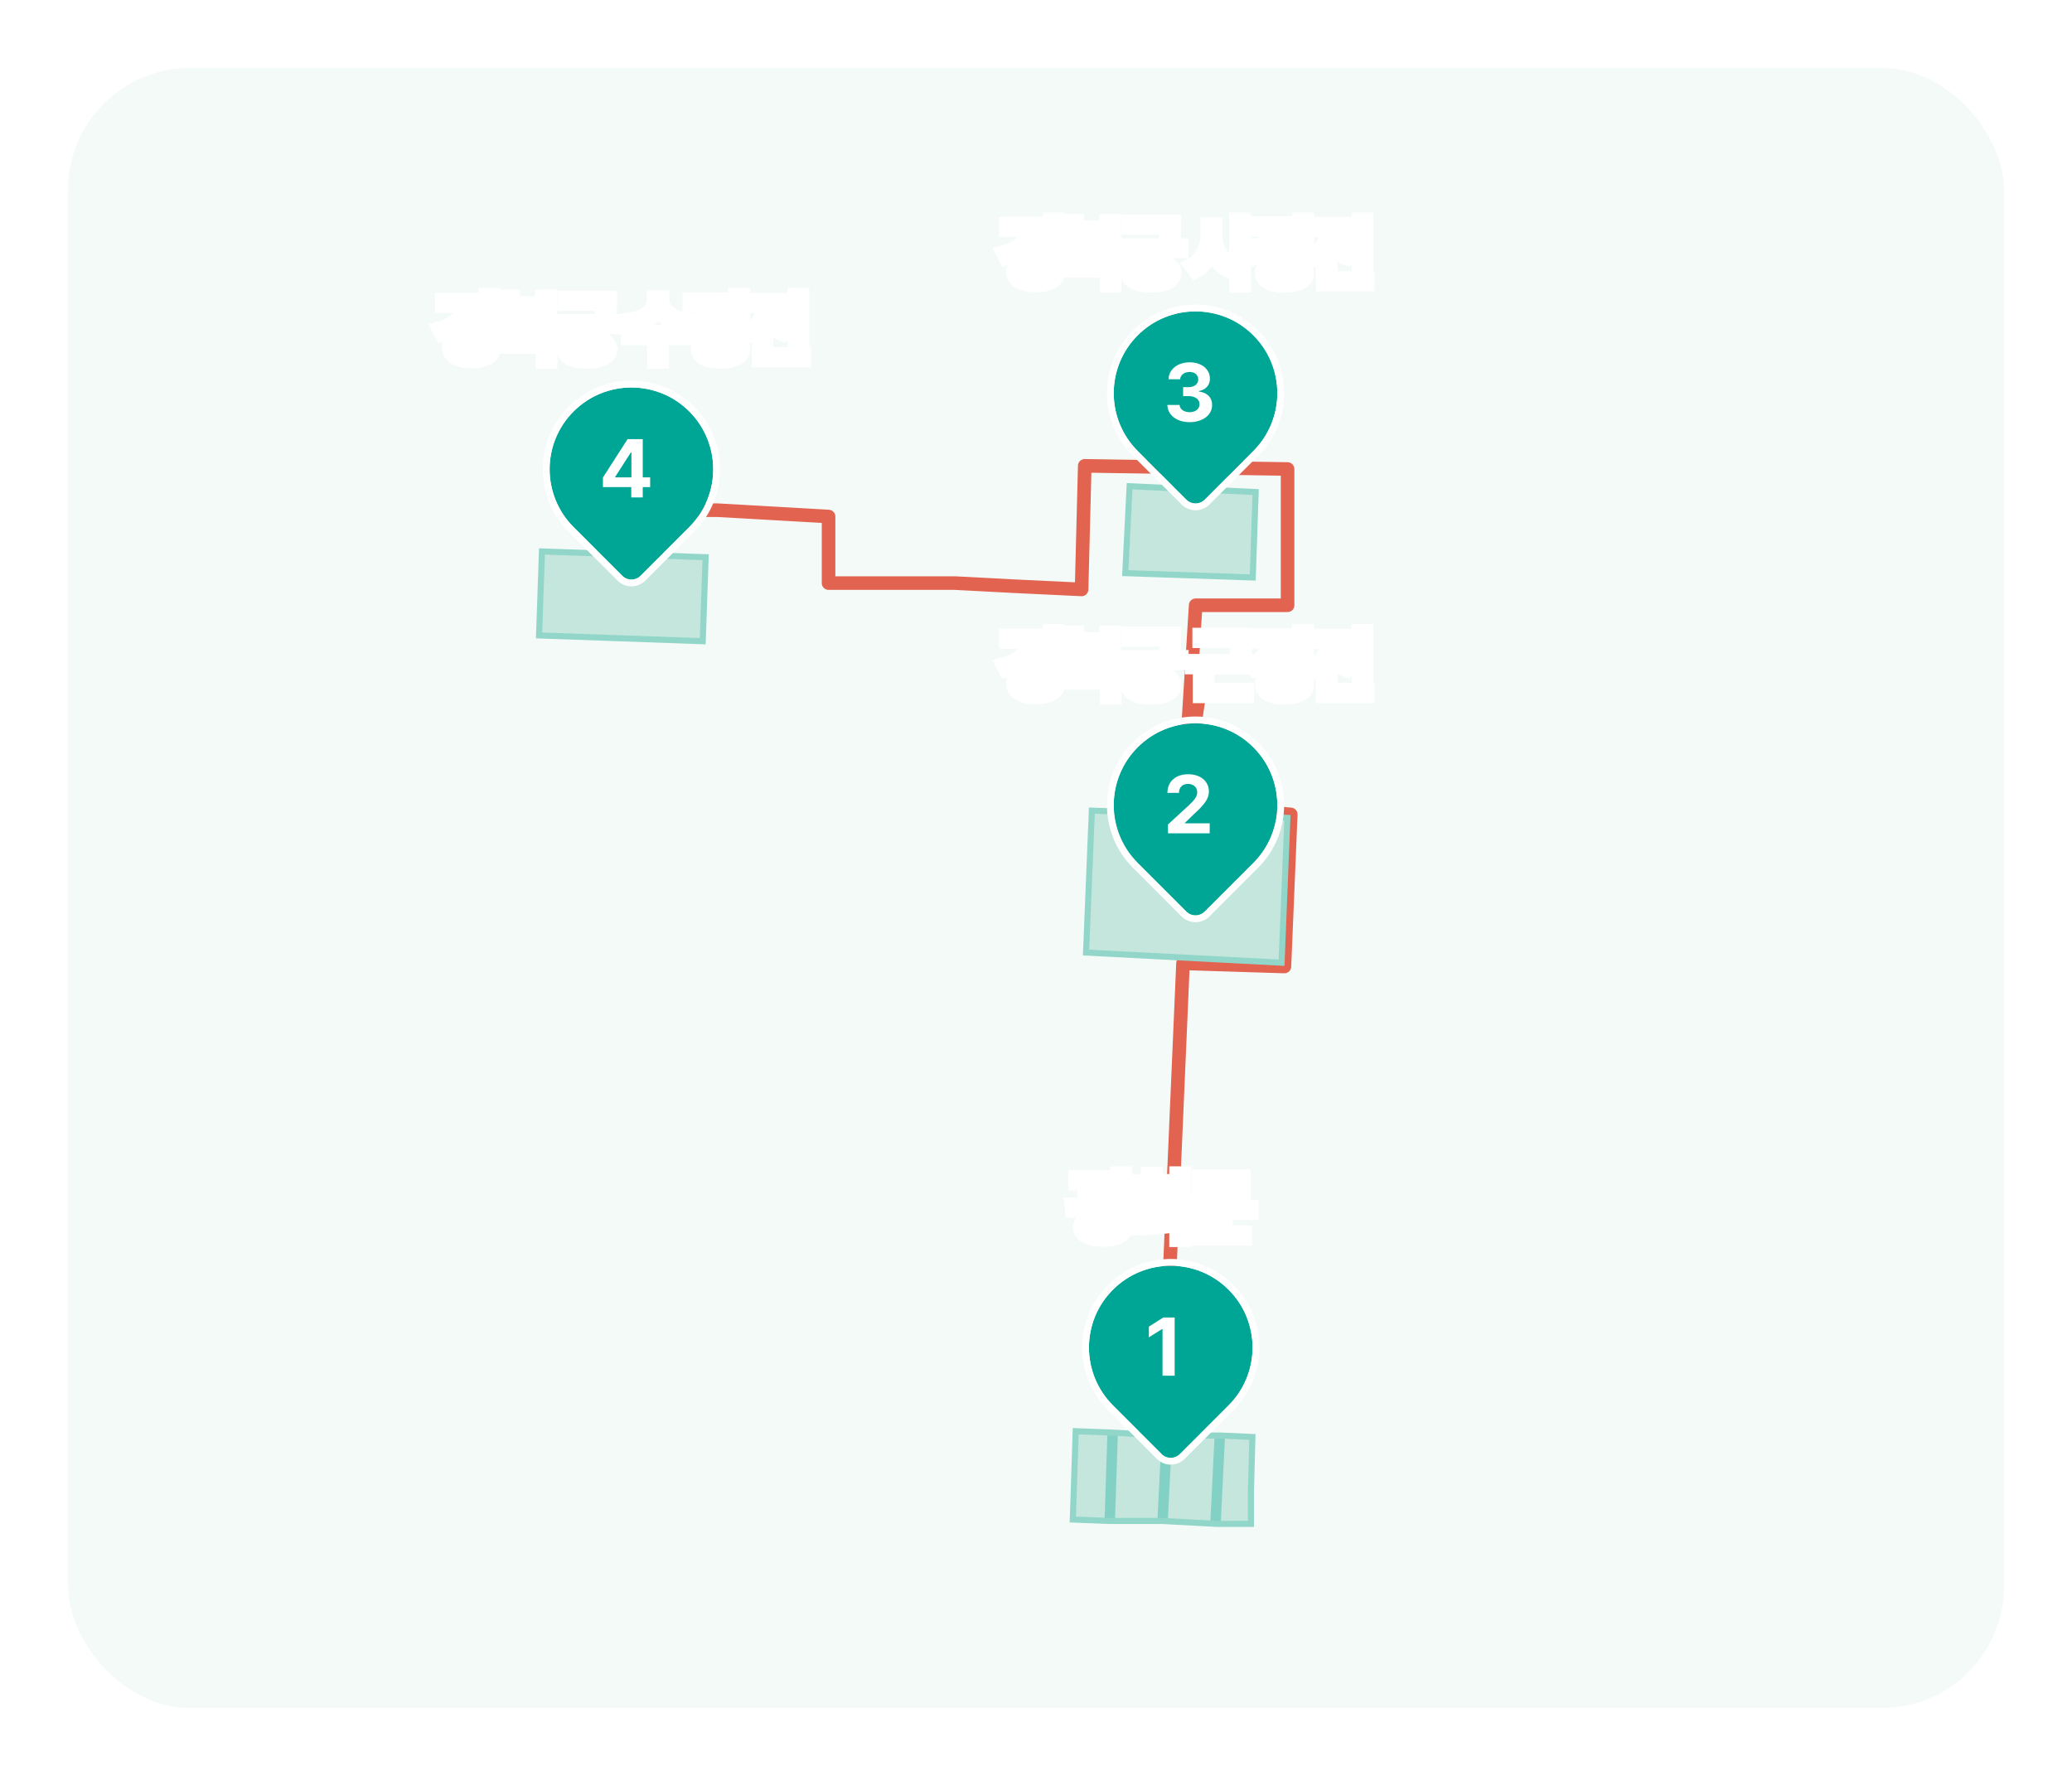 <svg width="305" height="262" viewBox="0 0 305 262" fill="none" xmlns="http://www.w3.org/2000/svg">
<g opacity="0.2" filter="url(#filter0_d_2796_804)">
<rect x="6" y="6" width="285" height="241.454" rx="18" fill="#C4E6DC"/>
</g>
<path d="M170.933 215.963L174.14 141.823L189.068 142.29L190.001 119.897L174.14 118.498L176.472 102.637" stroke="url(#paint0_linear_2796_804)" stroke-width="2" stroke-linecap="round" stroke-linejoin="round"/>
<path d="M174.605 111.5L175.538 96.572L176.004 89.108H189.533V69.049L159.676 68.582L159.21 86.776L149.413 86.309L140.55 85.843H121.965V76.046L105.637 75.113H92.108" stroke="url(#paint1_linear_2796_804)" stroke-width="2" stroke-linejoin="round"/>
<path d="M158.123 210.703L163.666 210.916L167.29 211.13H171.554L175.605 211.343H179.443L184.133 211.556L183.92 219.444V224.348H178.803L170.915 223.922H163.24L157.696 223.709L157.909 217.312L158.123 210.703Z" fill="#C4E6DC"/>
<path d="M171.776 211.129L171.137 223.921" stroke="#01A695" stroke-opacity="0.33" stroke-width="1.535"/>
<path d="M163.782 210.918L163.355 223.923M178.919 224.35L179.559 211.344" stroke="#01A695" stroke-opacity="0.33" stroke-width="1.535"/>
<path d="M158.344 210.703L163.888 210.916L167.512 211.13H171.776L175.827 211.343H179.665L184.355 211.556L184.142 219.444V224.348H179.025L171.137 223.922H163.461L157.918 223.709L158.131 217.312L158.344 210.703Z" stroke="#91D6C9" stroke-width="0.894"/>
<g filter="url(#filter1_d_2796_804)">
<path d="M163.323 206.4C158.621 201.698 158.621 194.075 163.323 189.373V189.373C168.025 184.671 175.648 184.671 180.35 189.373V189.373C185.052 194.075 185.052 201.698 180.35 206.4L173.181 213.57C172.439 214.312 171.235 214.312 170.492 213.57L163.323 206.4Z" fill="#00A695"/>
<path d="M173.535 213.923L180.704 206.754C185.601 201.857 185.601 193.917 180.704 189.02C175.807 184.122 167.867 184.122 162.97 189.02C158.072 193.917 158.072 201.857 162.97 206.754L170.139 213.923C171.077 214.861 172.597 214.861 173.535 213.923Z" stroke="white"/>
</g>
<path d="M160.72 119.344L189.502 120.41L188.65 141.73L159.867 140.238L160.72 119.344Z" fill="#C4E6DC"/>
<path d="M160.72 119.344L189.502 120.41L188.65 141.73L159.867 140.238L160.72 119.344Z" stroke="#91D6C9" stroke-width="0.894"/>
<g filter="url(#filter2_d_2796_804)">
<path d="M166.969 126.541C162.267 121.839 162.267 114.216 166.969 109.514V109.514C171.671 104.812 179.294 104.812 183.996 109.514V109.514C188.698 114.216 188.698 121.839 183.996 126.541L176.826 133.71C176.084 134.453 174.88 134.453 174.138 133.71L166.969 126.541Z" fill="#00A695"/>
<path d="M177.18 134.064L184.349 126.894C189.247 121.997 189.247 114.057 184.349 109.16C179.452 104.263 171.512 104.263 166.615 109.16C161.718 114.057 161.718 121.997 166.615 126.894L173.784 134.064C174.722 135.001 176.242 135.001 177.18 134.064Z" stroke="white"/>
</g>
<path d="M166.691 71.586L185.24 72.439L184.814 85.018L166.052 84.378L166.691 71.586Z" fill="#C4E6DC"/>
<path d="M166.282 71.586L184.831 72.439L184.404 85.018L165.643 84.378L166.282 71.586Z" stroke="#91D6C9" stroke-width="0.894"/>
<g filter="url(#filter3_d_2796_804)">
<path d="M166.969 65.896C162.267 61.194 162.267 53.571 166.969 48.869V48.869C171.671 44.167 179.294 44.167 183.996 48.869V48.869C188.698 53.571 188.698 61.194 183.996 65.896L176.826 73.066C176.084 73.808 174.88 73.808 174.138 73.066L166.969 65.896Z" fill="#00A695"/>
<path d="M177.18 73.419L184.349 66.25C189.247 61.353 189.247 53.413 184.349 48.516C179.452 43.618 171.512 43.618 166.615 48.516C161.718 53.413 161.718 61.353 166.615 66.25L173.784 73.419C174.722 74.357 176.242 74.357 177.18 73.419Z" stroke="white"/>
</g>
<path d="M80.13 81.184L104.222 82.036L103.796 94.402L79.704 93.549L80.13 81.184Z" fill="#C4E6DC"/>
<path d="M79.776 81.184L103.868 82.036L103.442 94.402L79.35 93.549L79.776 81.184Z" stroke="#91D6C9" stroke-width="0.894"/>
<g filter="url(#filter4_d_2796_804)">
<path d="M83.931 77.1C79.23 72.398 79.23 64.774 83.931 60.072V60.072C88.633 55.37 96.257 55.37 100.959 60.072V60.072C105.661 64.774 105.661 72.398 100.959 77.1L93.789 84.269C93.047 85.011 91.843 85.011 91.101 84.269L83.931 77.1Z" fill="#00A695"/>
<path d="M94.143 84.622L101.312 77.453C106.209 72.556 106.209 64.616 101.312 59.719C96.415 54.822 88.475 54.822 83.578 59.719C78.681 64.616 78.681 72.556 83.578 77.453L90.747 84.622C91.685 85.56 93.205 85.56 94.143 84.622Z" stroke="white"/>
</g>
<path d="M172.914 193.963V202.539H171.125V195.657H171.078L169.111 196.889V195.314L171.232 193.963H172.914Z" fill="white"/>
<path d="M171.931 122.68L171.92 121.388L174.999 118.558C175.805 117.788 176.231 117.314 176.231 116.639C176.231 115.881 175.651 115.407 174.869 115.407C174.063 115.407 173.542 115.916 173.542 116.733H171.848C171.837 115.051 173.08 113.985 174.893 113.985C176.729 113.985 177.949 115.028 177.949 116.52C177.949 117.491 177.475 118.297 175.71 119.896L174.407 121.163V121.211H178.067V122.68H171.931Z" fill="white"/>
<path d="M175.105 62.152C173.222 62.152 171.872 61.11 171.836 59.618H173.637C173.672 60.257 174.288 60.684 175.117 60.684C175.97 60.684 176.586 60.198 176.574 59.511C176.586 58.812 175.958 58.315 174.951 58.315H174.158V57H174.951C175.792 57 176.385 56.538 176.385 55.863C176.385 55.211 175.887 54.761 175.129 54.761C174.371 54.761 173.743 55.188 173.72 55.839H172.014C172.038 54.358 173.376 53.34 175.129 53.34C176.918 53.34 178.114 54.394 178.102 55.756C178.114 56.716 177.439 57.403 176.479 57.569V57.639C177.735 57.794 178.434 58.563 178.422 59.63C178.434 61.098 177.036 62.152 175.105 62.152Z" fill="white"/>
<path d="M88.752 71.714V70.304L92.376 64.654H94.615V70.281H95.705V71.714H94.615V73.23H92.921V71.714H88.752ZM90.552 70.281H92.945V66.609H92.862L90.552 70.21V70.281Z" fill="white"/>
<mask id="path-23-outside-1_2796_804" maskUnits="userSpaceOnUse" x="62.51" y="31.203" width="140" height="153" fill="black">
<rect fill="white" x="62.51" y="31.203" width="140" height="153"/>
<path d="M163.301 173.277V173.889C163.301 174.523 163.301 175.409 163.061 176.513L161.869 176.415C162.044 175.524 162.082 174.835 162.098 174.272H158.261V173.277H163.301ZM160.808 175.464V177.246C161.836 177.207 162.88 177.142 163.837 177.027L163.903 177.88C161.847 178.23 159.562 178.284 157.78 178.284L157.67 177.3C158.266 177.3 158.922 177.295 159.606 177.279V175.464H160.808ZM165.663 172.708V175.234H166.942V176.251H165.663V178.787H164.416V172.708H165.663ZM162.35 178.897C164.438 178.908 165.739 179.586 165.739 180.712C165.739 181.882 164.438 182.56 162.35 182.56C160.262 182.56 158.96 181.882 158.96 180.712C158.96 179.586 160.262 178.908 162.35 178.897ZM162.35 179.837C160.983 179.837 160.196 180.154 160.196 180.712C160.196 181.313 160.983 181.608 162.35 181.608C163.706 181.608 164.482 181.313 164.493 180.712C164.482 180.154 163.706 179.837 162.35 179.837Z"/>
<path d="M174.341 172.708V176.787H175.729V177.803H174.341V182.592H173.116V172.708H174.341ZM166.403 179.848C167.152 179.848 168.021 179.848 168.928 179.826V178.897C167.851 178.716 167.146 178.038 167.157 177.115C167.146 175.999 168.13 175.256 169.552 175.256C170.951 175.256 171.946 175.999 171.957 177.115C171.946 178.044 171.23 178.722 170.153 178.897V179.782C170.984 179.739 171.815 179.673 172.591 179.564L172.668 180.449C170.547 180.832 168.261 180.854 166.578 180.854L166.403 179.848ZM172.482 173.845V174.808H166.589V173.845H168.928V172.752H170.153V173.845H172.482ZM169.552 176.185C168.797 176.196 168.305 176.535 168.305 177.115C168.305 177.683 168.797 178.022 169.552 178.011C170.295 178.022 170.787 177.683 170.787 177.115C170.787 176.535 170.295 176.196 169.552 176.185Z"/>
<path d="M184.287 177.65V178.623H180.471V180.438H179.268V178.623H175.255V177.65H184.287ZM183.128 173.157V176.732H176.403V173.157H183.128ZM177.584 174.108V175.781H181.925V174.108H177.584ZM183.292 181.412V182.396H176.349V179.531H177.562V181.412H183.292Z"/>
<path d="M155.726 92.86V98.633H154.512V97.54H152.161V96.555H154.512V95.495H152.26C151.631 97.069 150.193 98.168 148.039 98.764L147.547 97.802C149.86 97.173 151.09 96.003 151.287 94.533H148.072V93.549H152.61C152.61 93.893 152.582 94.221 152.522 94.533H154.512V92.86H155.726ZM152.457 98.742C154.458 98.742 155.791 99.497 155.791 100.71C155.791 101.924 154.458 102.678 152.457 102.678C150.434 102.678 149.1 101.924 149.1 100.71C149.1 99.497 150.434 98.742 152.457 98.742ZM152.457 99.694C151.123 99.694 150.314 100.054 150.314 100.71C150.314 101.355 151.123 101.716 152.457 101.716C153.758 101.716 154.578 101.355 154.578 100.71C154.578 100.054 153.758 99.694 152.457 99.694Z"/>
<path d="M165.202 97.824V98.797H156.192V97.824H160.074V96.873H157.362V93.09H158.565V94.073H162.829V93.09H164.032V96.873H161.298V97.824H165.202ZM164.097 99.584V102.733H162.884V100.546H157.187V99.584H164.097ZM158.565 95.9H162.829V94.981H158.565V95.9Z"/>
<path d="M172.863 93.232V93.986C172.863 94.724 172.863 95.599 172.644 96.698H173.967V97.671H170.031V98.983C171.829 99.109 172.906 99.775 172.917 100.841C172.906 102.044 171.594 102.722 169.44 102.722C167.265 102.722 165.942 102.044 165.942 100.841C165.942 99.775 167.019 99.109 168.828 98.994V97.671H164.936V96.698H171.419C171.627 95.681 171.649 94.904 171.649 94.205H166.051V93.232H172.863ZM169.44 99.945C167.975 99.945 167.166 100.251 167.177 100.841C167.166 101.443 167.975 101.749 169.44 101.749C170.873 101.749 171.682 101.443 171.693 100.841C171.682 100.251 170.873 99.945 169.44 99.945Z"/>
<path d="M183.33 93.418V94.237C183.33 95.069 183.33 96.025 183.111 97.277H184.434V98.272H175.403V97.277H181.876C182.1 96.085 182.116 95.2 182.116 94.401H176.518V93.418H183.33ZM183.614 101.541V102.525H176.573V99.212H177.775V101.541H183.614Z"/>
<path d="M192.423 92.849V98.72H191.209V96.304H189.526V95.309H191.209V92.849H192.423ZM189.077 98.972C191.177 98.972 192.456 99.661 192.456 100.852C192.456 102.044 191.177 102.733 189.077 102.733C186.989 102.733 185.71 102.044 185.721 100.852C185.71 99.661 186.989 98.972 189.077 98.972ZM189.077 99.901C187.7 99.901 186.923 100.229 186.923 100.852C186.923 101.465 187.7 101.793 189.077 101.793C190.455 101.793 191.242 101.465 191.242 100.852C191.242 100.229 190.455 99.901 189.077 99.901ZM187.776 94.544C187.776 95.746 188.574 96.96 190.105 97.474L189.493 98.436C188.394 98.064 187.612 97.31 187.186 96.38C186.748 97.436 185.923 98.278 184.748 98.698L184.113 97.736C185.699 97.19 186.541 95.856 186.541 94.555V94.478H184.485V93.494H189.821V94.478H187.776V94.544Z"/>
<path d="M201.166 92.86V100.076H199.953V96.457H198.203V95.473H199.953V92.86H201.166ZM201.418 101.552V102.536H194.683V99.442H195.896V101.552H201.418ZM196.519 94.828C196.519 96.02 197.318 97.244 198.848 97.747L198.236 98.72C197.132 98.343 196.35 97.594 195.918 96.654C195.481 97.698 194.655 98.524 193.491 98.928L192.868 97.944C194.442 97.43 195.284 96.129 195.284 94.817V94.555H193.228V93.571H198.564V94.555H196.519V94.828Z"/>
<path d="M155.726 32.214V37.987H154.512V36.894H152.161V35.91H154.512V34.849H152.26C151.631 36.423 150.193 37.522 148.039 38.118L147.547 37.156C149.86 36.527 151.09 35.358 151.287 33.887H148.072V32.903H152.61C152.61 33.247 152.582 33.575 152.522 33.887H154.512V32.214H155.726ZM152.457 38.096C154.458 38.096 155.791 38.851 155.791 40.065C155.791 41.278 154.458 42.032 152.457 42.032C150.434 42.032 149.1 41.278 149.1 40.065C149.1 38.851 150.434 38.096 152.457 38.096ZM152.457 39.048C151.123 39.048 150.314 39.408 150.314 40.065C150.314 40.71 151.123 41.07 152.457 41.07C153.758 41.07 154.578 40.71 154.578 40.065C154.578 39.408 153.758 39.048 152.457 39.048Z"/>
<path d="M165.202 37.178V38.151H156.192V37.178H160.074V36.227H157.362V32.444H158.565V33.428H162.829V32.444H164.032V36.227H161.298V37.178H165.202ZM164.097 38.938V42.087H162.884V39.901H157.187V38.938H164.097ZM158.565 35.254H162.829V34.335H158.565V35.254Z"/>
<path d="M172.863 32.586V33.34C172.863 34.078 172.863 34.953 172.644 36.052H173.967V37.025H170.031V38.337C171.829 38.463 172.906 39.13 172.917 40.196C172.906 41.398 171.594 42.076 169.44 42.076C167.265 42.076 165.942 41.398 165.942 40.196C165.942 39.13 167.019 38.463 168.828 38.348V37.025H164.936V36.052H171.419C171.627 35.035 171.649 34.259 171.649 33.559H166.051V32.586H172.863ZM169.44 39.299C167.975 39.299 167.166 39.605 167.177 40.196C167.166 40.797 167.975 41.103 169.44 41.103C170.873 41.103 171.682 40.797 171.693 40.196C171.682 39.605 170.873 39.299 169.44 39.299Z"/>
<path d="M178.934 34.576C178.923 36.336 179.809 38.129 181.34 38.862L180.596 39.835C179.525 39.294 178.754 38.249 178.333 36.992C177.901 38.337 177.092 39.452 175.96 40.021L175.217 39.048C176.802 38.293 177.71 36.402 177.721 34.576V33.001H178.934V34.576ZM183.144 32.203V36.074H184.664V37.112H183.144V42.087H181.93V32.203H183.144Z"/>
<path d="M192.423 32.203V38.075H191.209V35.658H189.526V34.663H191.209V32.203H192.423ZM189.077 38.326C191.177 38.326 192.456 39.015 192.456 40.207C192.456 41.398 191.177 42.087 189.077 42.087C186.989 42.087 185.71 41.398 185.721 40.207C185.71 39.015 186.989 38.326 189.077 38.326ZM189.077 39.255C187.7 39.255 186.923 39.583 186.923 40.207C186.923 40.819 187.7 41.147 189.077 41.147C190.455 41.147 191.242 40.819 191.242 40.207C191.242 39.583 190.455 39.255 189.077 39.255ZM187.776 33.898C187.776 35.101 188.574 36.314 190.105 36.828L189.493 37.79C188.394 37.419 187.612 36.664 187.186 35.735C186.748 36.79 185.923 37.632 184.748 38.053L184.113 37.09C185.699 36.544 186.541 35.21 186.541 33.909V33.832H184.485V32.848H189.821V33.832H187.776V33.898Z"/>
<path d="M201.166 32.214V39.43H199.953V35.811H198.203V34.827H199.953V32.214H201.166ZM201.418 40.906V41.89H194.683V38.796H195.896V40.906H201.418ZM196.519 34.182C196.519 35.374 197.318 36.599 198.848 37.101L198.236 38.075C197.132 37.697 196.35 36.948 195.918 36.008C195.481 37.052 194.655 37.878 193.491 38.282L192.868 37.298C194.442 36.784 195.284 35.483 195.284 34.171V33.909H193.228V32.925H198.564V33.909H196.519V34.182Z"/>
<path d="M72.688 43.41V49.183H71.475V48.09H69.124V47.106H71.475V46.045H69.222C68.594 47.62 67.156 48.718 65.002 49.314L64.51 48.352C66.822 47.723 68.052 46.553 68.249 45.083H65.035V44.099H69.572C69.572 44.443 69.545 44.771 69.485 45.083H71.475V43.41H72.688ZM69.419 49.292C71.42 49.292 72.754 50.047 72.754 51.26C72.754 52.474 71.42 53.228 69.419 53.228C67.396 53.228 66.062 52.474 66.062 51.26C66.062 50.047 67.396 49.292 69.419 49.292ZM69.419 50.244C68.085 50.244 67.276 50.604 67.276 51.26C67.276 51.906 68.085 52.266 69.419 52.266C70.72 52.266 71.54 51.906 71.54 51.26C71.54 50.604 70.72 50.244 69.419 50.244Z"/>
<path d="M82.164 48.374V49.347H73.155V48.374H77.036V47.423H74.325V43.64H75.527V44.624H79.791V43.64H80.994V47.423H78.261V48.374H82.164ZM81.06 50.134V53.283H79.846V51.096H74.15V50.134H81.06ZM75.527 46.45H79.791V45.531H75.527V46.45Z"/>
<path d="M89.825 43.782V44.536C89.825 45.274 89.825 46.149 89.606 47.248H90.929V48.221H86.993V49.533C88.792 49.659 89.869 50.326 89.88 51.392C89.869 52.594 88.557 53.272 86.403 53.272C84.227 53.272 82.904 52.594 82.904 51.392C82.904 50.326 83.981 49.659 85.79 49.544V48.221H81.898V47.248H88.382C88.589 46.231 88.611 45.455 88.611 44.755H83.013V43.782H89.825ZM86.403 50.495C84.938 50.495 84.129 50.801 84.139 51.392C84.129 51.993 84.938 52.299 86.403 52.299C87.835 52.299 88.644 51.993 88.655 51.392C88.644 50.801 87.835 50.495 86.403 50.495Z"/>
<path d="M97.515 44.219C97.515 45.466 98.904 46.723 101.014 46.996L100.533 47.98C98.854 47.729 97.52 46.903 96.881 45.783C96.23 46.903 94.902 47.729 93.24 47.98L92.759 46.996C94.847 46.723 96.236 45.466 96.236 44.219V43.716H97.515V44.219ZM101.375 48.833V49.839H97.449V53.283H96.247V49.839H92.365V48.833H101.375Z"/>
<path d="M109.385 43.399V49.27H108.172V46.854H106.488V45.859H108.172V43.399H109.385ZM106.04 49.522C108.139 49.522 109.418 50.211 109.418 51.403C109.418 52.594 108.139 53.283 106.04 53.283C103.951 53.283 102.672 52.594 102.683 51.403C102.672 50.211 103.951 49.522 106.04 49.522ZM106.04 50.451C104.662 50.451 103.886 50.779 103.886 51.403C103.886 52.015 104.662 52.343 106.04 52.343C107.417 52.343 108.205 52.015 108.205 51.403C108.205 50.779 107.417 50.451 106.04 50.451ZM104.739 45.094C104.739 46.297 105.537 47.51 107.067 48.024L106.455 48.986C105.356 48.614 104.575 47.86 104.148 46.931C103.711 47.986 102.885 48.828 101.71 49.249L101.076 48.286C102.661 47.74 103.503 46.406 103.503 45.105V45.028H101.447V44.044H106.783V45.028H104.739V45.094Z"/>
<path d="M118.129 43.41V50.626H116.915V47.007H115.166V46.023H116.915V43.41H118.129ZM118.38 52.102V53.086H111.645V49.992H112.859V52.102H118.38ZM113.482 45.378C113.482 46.57 114.28 47.794 115.811 48.297L115.198 49.27C114.094 48.893 113.312 48.144 112.88 47.204C112.443 48.248 111.618 49.074 110.453 49.478L109.83 48.494C111.404 47.98 112.246 46.679 112.246 45.367V45.105H110.191V44.121H115.526V45.105H113.482V45.378Z"/>
</mask>
<path d="M163.301 173.277V173.889C163.301 174.523 163.301 175.409 163.061 176.513L161.869 176.415C162.044 175.524 162.082 174.835 162.098 174.272H158.261V173.277H163.301ZM160.808 175.464V177.246C161.836 177.207 162.88 177.142 163.837 177.027L163.903 177.88C161.847 178.23 159.562 178.284 157.78 178.284L157.67 177.3C158.266 177.3 158.922 177.295 159.606 177.279V175.464H160.808ZM165.663 172.708V175.234H166.942V176.251H165.663V178.787H164.416V172.708H165.663ZM162.35 178.897C164.438 178.908 165.739 179.586 165.739 180.712C165.739 181.882 164.438 182.56 162.35 182.56C160.262 182.56 158.96 181.882 158.96 180.712C158.96 179.586 160.262 178.908 162.35 178.897ZM162.35 179.837C160.983 179.837 160.196 180.154 160.196 180.712C160.196 181.313 160.983 181.608 162.35 181.608C163.706 181.608 164.482 181.313 164.493 180.712C164.482 180.154 163.706 179.837 162.35 179.837Z" fill="#00787A"/>
<path d="M174.341 172.708V176.787H175.729V177.803H174.341V182.592H173.116V172.708H174.341ZM166.403 179.848C167.152 179.848 168.021 179.848 168.928 179.826V178.897C167.851 178.716 167.146 178.038 167.157 177.115C167.146 175.999 168.13 175.256 169.552 175.256C170.951 175.256 171.946 175.999 171.957 177.115C171.946 178.044 171.23 178.722 170.153 178.897V179.782C170.984 179.739 171.815 179.673 172.591 179.564L172.668 180.449C170.547 180.832 168.261 180.854 166.578 180.854L166.403 179.848ZM172.482 173.845V174.808H166.589V173.845H168.928V172.752H170.153V173.845H172.482ZM169.552 176.185C168.797 176.196 168.305 176.535 168.305 177.115C168.305 177.683 168.797 178.022 169.552 178.011C170.295 178.022 170.787 177.683 170.787 177.115C170.787 176.535 170.295 176.196 169.552 176.185Z" fill="#00787A"/>
<path d="M184.287 177.65V178.623H180.471V180.438H179.268V178.623H175.255V177.65H184.287ZM183.128 173.157V176.732H176.403V173.157H183.128ZM177.584 174.108V175.781H181.925V174.108H177.584ZM183.292 181.412V182.396H176.349V179.531H177.562V181.412H183.292Z" fill="#00787A"/>
<path d="M155.726 92.86V98.633H154.512V97.54H152.161V96.555H154.512V95.495H152.26C151.631 97.069 150.193 98.168 148.039 98.764L147.547 97.802C149.86 97.173 151.09 96.003 151.287 94.533H148.072V93.549H152.61C152.61 93.893 152.582 94.221 152.522 94.533H154.512V92.86H155.726ZM152.457 98.742C154.458 98.742 155.791 99.497 155.791 100.71C155.791 101.924 154.458 102.678 152.457 102.678C150.434 102.678 149.1 101.924 149.1 100.71C149.1 99.497 150.434 98.742 152.457 98.742ZM152.457 99.694C151.123 99.694 150.314 100.054 150.314 100.71C150.314 101.355 151.123 101.716 152.457 101.716C153.758 101.716 154.578 101.355 154.578 100.71C154.578 100.054 153.758 99.694 152.457 99.694Z" fill="#00A695"/>
<path d="M165.202 97.824V98.797H156.192V97.824H160.074V96.873H157.362V93.09H158.565V94.073H162.829V93.09H164.032V96.873H161.298V97.824H165.202ZM164.097 99.584V102.733H162.884V100.546H157.187V99.584H164.097ZM158.565 95.9H162.829V94.981H158.565V95.9Z" fill="#00A695"/>
<path d="M172.863 93.232V93.986C172.863 94.724 172.863 95.599 172.644 96.698H173.967V97.671H170.031V98.983C171.829 99.109 172.906 99.775 172.917 100.841C172.906 102.044 171.594 102.722 169.44 102.722C167.265 102.722 165.942 102.044 165.942 100.841C165.942 99.775 167.019 99.109 168.828 98.994V97.671H164.936V96.698H171.419C171.627 95.681 171.649 94.904 171.649 94.205H166.051V93.232H172.863ZM169.44 99.945C167.975 99.945 167.166 100.251 167.177 100.841C167.166 101.443 167.975 101.749 169.44 101.749C170.873 101.749 171.682 101.443 171.693 100.841C171.682 100.251 170.873 99.945 169.44 99.945Z" fill="#00A695"/>
<path d="M183.33 93.418V94.237C183.33 95.069 183.33 96.025 183.111 97.277H184.434V98.272H175.403V97.277H181.876C182.1 96.085 182.116 95.2 182.116 94.401H176.518V93.418H183.33ZM183.614 101.541V102.525H176.573V99.212H177.775V101.541H183.614Z" fill="#00A695"/>
<path d="M192.423 92.849V98.72H191.209V96.304H189.526V95.309H191.209V92.849H192.423ZM189.077 98.972C191.177 98.972 192.456 99.661 192.456 100.852C192.456 102.044 191.177 102.733 189.077 102.733C186.989 102.733 185.71 102.044 185.721 100.852C185.71 99.661 186.989 98.972 189.077 98.972ZM189.077 99.901C187.7 99.901 186.923 100.229 186.923 100.852C186.923 101.465 187.7 101.793 189.077 101.793C190.455 101.793 191.242 101.465 191.242 100.852C191.242 100.229 190.455 99.901 189.077 99.901ZM187.776 94.544C187.776 95.746 188.574 96.96 190.105 97.474L189.493 98.436C188.394 98.064 187.612 97.31 187.186 96.38C186.748 97.436 185.923 98.278 184.748 98.698L184.113 97.736C185.699 97.19 186.541 95.856 186.541 94.555V94.478H184.485V93.494H189.821V94.478H187.776V94.544Z" fill="#00A695"/>
<path d="M201.166 92.86V100.076H199.953V96.457H198.203V95.473H199.953V92.86H201.166ZM201.418 101.552V102.536H194.683V99.442H195.896V101.552H201.418ZM196.519 94.828C196.519 96.02 197.318 97.244 198.848 97.747L198.236 98.72C197.132 98.343 196.35 97.594 195.918 96.654C195.481 97.698 194.655 98.524 193.491 98.928L192.868 97.944C194.442 97.43 195.284 96.129 195.284 94.817V94.555H193.228V93.571H198.564V94.555H196.519V94.828Z" fill="#00A695"/>
<path d="M155.726 32.214V37.987H154.512V36.894H152.161V35.91H154.512V34.849H152.26C151.631 36.423 150.193 37.522 148.039 38.118L147.547 37.156C149.86 36.527 151.09 35.358 151.287 33.887H148.072V32.903H152.61C152.61 33.247 152.582 33.575 152.522 33.887H154.512V32.214H155.726ZM152.457 38.096C154.458 38.096 155.791 38.851 155.791 40.065C155.791 41.278 154.458 42.032 152.457 42.032C150.434 42.032 149.1 41.278 149.1 40.065C149.1 38.851 150.434 38.096 152.457 38.096ZM152.457 39.048C151.123 39.048 150.314 39.408 150.314 40.065C150.314 40.71 151.123 41.07 152.457 41.07C153.758 41.07 154.578 40.71 154.578 40.065C154.578 39.408 153.758 39.048 152.457 39.048Z" fill="#00A695"/>
<path d="M165.202 37.178V38.151H156.192V37.178H160.074V36.227H157.362V32.444H158.565V33.428H162.829V32.444H164.032V36.227H161.298V37.178H165.202ZM164.097 38.938V42.087H162.884V39.901H157.187V38.938H164.097ZM158.565 35.254H162.829V34.335H158.565V35.254Z" fill="#00A695"/>
<path d="M172.863 32.586V33.34C172.863 34.078 172.863 34.953 172.644 36.052H173.967V37.025H170.031V38.337C171.829 38.463 172.906 39.13 172.917 40.196C172.906 41.398 171.594 42.076 169.44 42.076C167.265 42.076 165.942 41.398 165.942 40.196C165.942 39.13 167.019 38.463 168.828 38.348V37.025H164.936V36.052H171.419C171.627 35.035 171.649 34.259 171.649 33.559H166.051V32.586H172.863ZM169.44 39.299C167.975 39.299 167.166 39.605 167.177 40.196C167.166 40.797 167.975 41.103 169.44 41.103C170.873 41.103 171.682 40.797 171.693 40.196C171.682 39.605 170.873 39.299 169.44 39.299Z" fill="#00A695"/>
<path d="M178.934 34.576C178.923 36.336 179.809 38.129 181.34 38.862L180.596 39.835C179.525 39.294 178.754 38.249 178.333 36.992C177.901 38.337 177.092 39.452 175.96 40.021L175.217 39.048C176.802 38.293 177.71 36.402 177.721 34.576V33.001H178.934V34.576ZM183.144 32.203V36.074H184.664V37.112H183.144V42.087H181.93V32.203H183.144Z" fill="#00A695"/>
<path d="M192.423 32.203V38.075H191.209V35.658H189.526V34.663H191.209V32.203H192.423ZM189.077 38.326C191.177 38.326 192.456 39.015 192.456 40.207C192.456 41.398 191.177 42.087 189.077 42.087C186.989 42.087 185.71 41.398 185.721 40.207C185.71 39.015 186.989 38.326 189.077 38.326ZM189.077 39.255C187.7 39.255 186.923 39.583 186.923 40.207C186.923 40.819 187.7 41.147 189.077 41.147C190.455 41.147 191.242 40.819 191.242 40.207C191.242 39.583 190.455 39.255 189.077 39.255ZM187.776 33.898C187.776 35.101 188.574 36.314 190.105 36.828L189.493 37.79C188.394 37.419 187.612 36.664 187.186 35.735C186.748 36.79 185.923 37.632 184.748 38.053L184.113 37.09C185.699 36.544 186.541 35.21 186.541 33.909V33.832H184.485V32.848H189.821V33.832H187.776V33.898Z" fill="#00A695"/>
<path d="M201.166 32.214V39.43H199.953V35.811H198.203V34.827H199.953V32.214H201.166ZM201.418 40.906V41.89H194.683V38.796H195.896V40.906H201.418ZM196.519 34.182C196.519 35.374 197.318 36.599 198.848 37.101L198.236 38.075C197.132 37.697 196.35 36.948 195.918 36.008C195.481 37.052 194.655 37.878 193.491 38.282L192.868 37.298C194.442 36.784 195.284 35.483 195.284 34.171V33.909H193.228V32.925H198.564V33.909H196.519V34.182Z" fill="#00A695"/>
<path d="M72.688 43.41V49.183H71.475V48.09H69.124V47.106H71.475V46.045H69.222C68.594 47.62 67.156 48.718 65.002 49.314L64.51 48.352C66.822 47.723 68.052 46.553 68.249 45.083H65.035V44.099H69.572C69.572 44.443 69.545 44.771 69.485 45.083H71.475V43.41H72.688ZM69.419 49.292C71.42 49.292 72.754 50.047 72.754 51.26C72.754 52.474 71.42 53.228 69.419 53.228C67.396 53.228 66.062 52.474 66.062 51.26C66.062 50.047 67.396 49.292 69.419 49.292ZM69.419 50.244C68.085 50.244 67.276 50.604 67.276 51.26C67.276 51.906 68.085 52.266 69.419 52.266C70.72 52.266 71.54 51.906 71.54 51.26C71.54 50.604 70.72 50.244 69.419 50.244Z" fill="#00A695"/>
<path d="M82.164 48.374V49.347H73.155V48.374H77.036V47.423H74.325V43.64H75.527V44.624H79.791V43.64H80.994V47.423H78.261V48.374H82.164ZM81.06 50.134V53.283H79.846V51.096H74.15V50.134H81.06ZM75.527 46.45H79.791V45.531H75.527V46.45Z" fill="#00A695"/>
<path d="M89.825 43.782V44.536C89.825 45.274 89.825 46.149 89.606 47.248H90.929V48.221H86.993V49.533C88.792 49.659 89.869 50.326 89.88 51.392C89.869 52.594 88.557 53.272 86.403 53.272C84.227 53.272 82.904 52.594 82.904 51.392C82.904 50.326 83.981 49.659 85.79 49.544V48.221H81.898V47.248H88.382C88.589 46.231 88.611 45.455 88.611 44.755H83.013V43.782H89.825ZM86.403 50.495C84.938 50.495 84.129 50.801 84.139 51.392C84.129 51.993 84.938 52.299 86.403 52.299C87.835 52.299 88.644 51.993 88.655 51.392C88.644 50.801 87.835 50.495 86.403 50.495Z" fill="#00A695"/>
<path d="M97.515 44.219C97.515 45.466 98.904 46.723 101.014 46.996L100.533 47.98C98.854 47.729 97.52 46.903 96.881 45.783C96.23 46.903 94.902 47.729 93.24 47.98L92.759 46.996C94.847 46.723 96.236 45.466 96.236 44.219V43.716H97.515V44.219ZM101.375 48.833V49.839H97.449V53.283H96.247V49.839H92.365V48.833H101.375Z" fill="#00A695"/>
<path d="M109.385 43.399V49.27H108.172V46.854H106.488V45.859H108.172V43.399H109.385ZM106.04 49.522C108.139 49.522 109.418 50.211 109.418 51.403C109.418 52.594 108.139 53.283 106.04 53.283C103.951 53.283 102.672 52.594 102.683 51.403C102.672 50.211 103.951 49.522 106.04 49.522ZM106.04 50.451C104.662 50.451 103.886 50.779 103.886 51.403C103.886 52.015 104.662 52.343 106.04 52.343C107.417 52.343 108.205 52.015 108.205 51.403C108.205 50.779 107.417 50.451 106.04 50.451ZM104.739 45.094C104.739 46.297 105.537 47.51 107.067 48.024L106.455 48.986C105.356 48.614 104.575 47.86 104.148 46.931C103.711 47.986 102.885 48.828 101.71 49.249L101.076 48.286C102.661 47.74 103.503 46.406 103.503 45.105V45.028H101.447V44.044H106.783V45.028H104.739V45.094Z" fill="#00A695"/>
<path d="M118.129 43.41V50.626H116.915V47.007H115.166V46.023H116.915V43.41H118.129ZM118.38 52.102V53.086H111.645V49.992H112.859V52.102H118.38ZM113.482 45.378C113.482 46.57 114.28 47.794 115.811 48.297L115.198 49.27C114.094 48.893 113.312 48.144 112.88 47.204C112.443 48.248 111.618 49.074 110.453 49.478L109.83 48.494C111.404 47.98 112.246 46.679 112.246 45.367V45.105H110.191V44.121H115.526V45.105H113.482V45.378Z" fill="#00A695"/>
<path d="M163.301 173.277V173.889C163.301 174.523 163.301 175.409 163.061 176.513L161.869 176.415C162.044 175.524 162.082 174.835 162.098 174.272H158.261V173.277H163.301ZM160.808 175.464V177.246C161.836 177.207 162.88 177.142 163.837 177.027L163.903 177.88C161.847 178.23 159.562 178.284 157.78 178.284L157.67 177.3C158.266 177.3 158.922 177.295 159.606 177.279V175.464H160.808ZM165.663 172.708V175.234H166.942V176.251H165.663V178.787H164.416V172.708H165.663ZM162.35 178.897C164.438 178.908 165.739 179.586 165.739 180.712C165.739 181.882 164.438 182.56 162.35 182.56C160.262 182.56 158.96 181.882 158.96 180.712C158.96 179.586 160.262 178.908 162.35 178.897ZM162.35 179.837C160.983 179.837 160.196 180.154 160.196 180.712C160.196 181.313 160.983 181.608 162.35 181.608C163.706 181.608 164.482 181.313 164.493 180.712C164.482 180.154 163.706 179.837 162.35 179.837Z" stroke="white" stroke-width="2" mask="url(#path-23-outside-1_2796_804)"/>
<path d="M174.341 172.708V176.787H175.729V177.803H174.341V182.592H173.116V172.708H174.341ZM166.403 179.848C167.152 179.848 168.021 179.848 168.928 179.826V178.897C167.851 178.716 167.146 178.038 167.157 177.115C167.146 175.999 168.13 175.256 169.552 175.256C170.951 175.256 171.946 175.999 171.957 177.115C171.946 178.044 171.23 178.722 170.153 178.897V179.782C170.984 179.739 171.815 179.673 172.591 179.564L172.668 180.449C170.547 180.832 168.261 180.854 166.578 180.854L166.403 179.848ZM172.482 173.845V174.808H166.589V173.845H168.928V172.752H170.153V173.845H172.482ZM169.552 176.185C168.797 176.196 168.305 176.535 168.305 177.115C168.305 177.683 168.797 178.022 169.552 178.011C170.295 178.022 170.787 177.683 170.787 177.115C170.787 176.535 170.295 176.196 169.552 176.185Z" stroke="white" stroke-width="2" mask="url(#path-23-outside-1_2796_804)"/>
<path d="M184.287 177.65V178.623H180.471V180.438H179.268V178.623H175.255V177.65H184.287ZM183.128 173.157V176.732H176.403V173.157H183.128ZM177.584 174.108V175.781H181.925V174.108H177.584ZM183.292 181.412V182.396H176.349V179.531H177.562V181.412H183.292Z" stroke="white" stroke-width="2" mask="url(#path-23-outside-1_2796_804)"/>
<path d="M155.726 92.86V98.633H154.512V97.54H152.161V96.555H154.512V95.495H152.26C151.631 97.069 150.193 98.168 148.039 98.764L147.547 97.802C149.86 97.173 151.09 96.003 151.287 94.533H148.072V93.549H152.61C152.61 93.893 152.582 94.221 152.522 94.533H154.512V92.86H155.726ZM152.457 98.742C154.458 98.742 155.791 99.497 155.791 100.71C155.791 101.924 154.458 102.678 152.457 102.678C150.434 102.678 149.1 101.924 149.1 100.71C149.1 99.497 150.434 98.742 152.457 98.742ZM152.457 99.694C151.123 99.694 150.314 100.054 150.314 100.71C150.314 101.355 151.123 101.716 152.457 101.716C153.758 101.716 154.578 101.355 154.578 100.71C154.578 100.054 153.758 99.694 152.457 99.694Z" stroke="white" stroke-width="2" mask="url(#path-23-outside-1_2796_804)"/>
<path d="M165.202 97.824V98.797H156.192V97.824H160.074V96.873H157.362V93.09H158.565V94.073H162.829V93.09H164.032V96.873H161.298V97.824H165.202ZM164.097 99.584V102.733H162.884V100.546H157.187V99.584H164.097ZM158.565 95.9H162.829V94.981H158.565V95.9Z" stroke="white" stroke-width="2" mask="url(#path-23-outside-1_2796_804)"/>
<path d="M172.863 93.232V93.986C172.863 94.724 172.863 95.599 172.644 96.698H173.967V97.671H170.031V98.983C171.829 99.109 172.906 99.775 172.917 100.841C172.906 102.044 171.594 102.722 169.44 102.722C167.265 102.722 165.942 102.044 165.942 100.841C165.942 99.775 167.019 99.109 168.828 98.994V97.671H164.936V96.698H171.419C171.627 95.681 171.649 94.904 171.649 94.205H166.051V93.232H172.863ZM169.44 99.945C167.975 99.945 167.166 100.251 167.177 100.841C167.166 101.443 167.975 101.749 169.44 101.749C170.873 101.749 171.682 101.443 171.693 100.841C171.682 100.251 170.873 99.945 169.44 99.945Z" stroke="white" stroke-width="2" mask="url(#path-23-outside-1_2796_804)"/>
<path d="M183.33 93.418V94.237C183.33 95.069 183.33 96.025 183.111 97.277H184.434V98.272H175.403V97.277H181.876C182.1 96.085 182.116 95.2 182.116 94.401H176.518V93.418H183.33ZM183.614 101.541V102.525H176.573V99.212H177.775V101.541H183.614Z" stroke="white" stroke-width="2" mask="url(#path-23-outside-1_2796_804)"/>
<path d="M192.423 92.849V98.72H191.209V96.304H189.526V95.309H191.209V92.849H192.423ZM189.077 98.972C191.177 98.972 192.456 99.661 192.456 100.852C192.456 102.044 191.177 102.733 189.077 102.733C186.989 102.733 185.71 102.044 185.721 100.852C185.71 99.661 186.989 98.972 189.077 98.972ZM189.077 99.901C187.7 99.901 186.923 100.229 186.923 100.852C186.923 101.465 187.7 101.793 189.077 101.793C190.455 101.793 191.242 101.465 191.242 100.852C191.242 100.229 190.455 99.901 189.077 99.901ZM187.776 94.544C187.776 95.746 188.574 96.96 190.105 97.474L189.493 98.436C188.394 98.064 187.612 97.31 187.186 96.38C186.748 97.436 185.923 98.278 184.748 98.698L184.113 97.736C185.699 97.19 186.541 95.856 186.541 94.555V94.478H184.485V93.494H189.821V94.478H187.776V94.544Z" stroke="white" stroke-width="2" mask="url(#path-23-outside-1_2796_804)"/>
<path d="M201.166 92.86V100.076H199.953V96.457H198.203V95.473H199.953V92.86H201.166ZM201.418 101.552V102.536H194.683V99.442H195.896V101.552H201.418ZM196.519 94.828C196.519 96.02 197.318 97.244 198.848 97.747L198.236 98.72C197.132 98.343 196.35 97.594 195.918 96.654C195.481 97.698 194.655 98.524 193.491 98.928L192.868 97.944C194.442 97.43 195.284 96.129 195.284 94.817V94.555H193.228V93.571H198.564V94.555H196.519V94.828Z" stroke="white" stroke-width="2" mask="url(#path-23-outside-1_2796_804)"/>
<path d="M155.726 32.214V37.987H154.512V36.894H152.161V35.91H154.512V34.849H152.26C151.631 36.423 150.193 37.522 148.039 38.118L147.547 37.156C149.86 36.527 151.09 35.358 151.287 33.887H148.072V32.903H152.61C152.61 33.247 152.582 33.575 152.522 33.887H154.512V32.214H155.726ZM152.457 38.096C154.458 38.096 155.791 38.851 155.791 40.065C155.791 41.278 154.458 42.032 152.457 42.032C150.434 42.032 149.1 41.278 149.1 40.065C149.1 38.851 150.434 38.096 152.457 38.096ZM152.457 39.048C151.123 39.048 150.314 39.408 150.314 40.065C150.314 40.71 151.123 41.07 152.457 41.07C153.758 41.07 154.578 40.71 154.578 40.065C154.578 39.408 153.758 39.048 152.457 39.048Z" stroke="white" stroke-width="2" mask="url(#path-23-outside-1_2796_804)"/>
<path d="M165.202 37.178V38.151H156.192V37.178H160.074V36.227H157.362V32.444H158.565V33.428H162.829V32.444H164.032V36.227H161.298V37.178H165.202ZM164.097 38.938V42.087H162.884V39.901H157.187V38.938H164.097ZM158.565 35.254H162.829V34.335H158.565V35.254Z" stroke="white" stroke-width="2" mask="url(#path-23-outside-1_2796_804)"/>
<path d="M172.863 32.586V33.34C172.863 34.078 172.863 34.953 172.644 36.052H173.967V37.025H170.031V38.337C171.829 38.463 172.906 39.13 172.917 40.196C172.906 41.398 171.594 42.076 169.44 42.076C167.265 42.076 165.942 41.398 165.942 40.196C165.942 39.13 167.019 38.463 168.828 38.348V37.025H164.936V36.052H171.419C171.627 35.035 171.649 34.259 171.649 33.559H166.051V32.586H172.863ZM169.44 39.299C167.975 39.299 167.166 39.605 167.177 40.196C167.166 40.797 167.975 41.103 169.44 41.103C170.873 41.103 171.682 40.797 171.693 40.196C171.682 39.605 170.873 39.299 169.44 39.299Z" stroke="white" stroke-width="2" mask="url(#path-23-outside-1_2796_804)"/>
<path d="M178.934 34.576C178.923 36.336 179.809 38.129 181.34 38.862L180.596 39.835C179.525 39.294 178.754 38.249 178.333 36.992C177.901 38.337 177.092 39.452 175.96 40.021L175.217 39.048C176.802 38.293 177.71 36.402 177.721 34.576V33.001H178.934V34.576ZM183.144 32.203V36.074H184.664V37.112H183.144V42.087H181.93V32.203H183.144Z" stroke="white" stroke-width="2" mask="url(#path-23-outside-1_2796_804)"/>
<path d="M192.423 32.203V38.075H191.209V35.658H189.526V34.663H191.209V32.203H192.423ZM189.077 38.326C191.177 38.326 192.456 39.015 192.456 40.207C192.456 41.398 191.177 42.087 189.077 42.087C186.989 42.087 185.71 41.398 185.721 40.207C185.71 39.015 186.989 38.326 189.077 38.326ZM189.077 39.255C187.7 39.255 186.923 39.583 186.923 40.207C186.923 40.819 187.7 41.147 189.077 41.147C190.455 41.147 191.242 40.819 191.242 40.207C191.242 39.583 190.455 39.255 189.077 39.255ZM187.776 33.898C187.776 35.101 188.574 36.314 190.105 36.828L189.493 37.79C188.394 37.419 187.612 36.664 187.186 35.735C186.748 36.79 185.923 37.632 184.748 38.053L184.113 37.09C185.699 36.544 186.541 35.21 186.541 33.909V33.832H184.485V32.848H189.821V33.832H187.776V33.898Z" stroke="white" stroke-width="2" mask="url(#path-23-outside-1_2796_804)"/>
<path d="M201.166 32.214V39.43H199.953V35.811H198.203V34.827H199.953V32.214H201.166ZM201.418 40.906V41.89H194.683V38.796H195.896V40.906H201.418ZM196.519 34.182C196.519 35.374 197.318 36.599 198.848 37.101L198.236 38.075C197.132 37.697 196.35 36.948 195.918 36.008C195.481 37.052 194.655 37.878 193.491 38.282L192.868 37.298C194.442 36.784 195.284 35.483 195.284 34.171V33.909H193.228V32.925H198.564V33.909H196.519V34.182Z" stroke="white" stroke-width="2" mask="url(#path-23-outside-1_2796_804)"/>
<path d="M72.688 43.41V49.183H71.475V48.09H69.124V47.106H71.475V46.045H69.222C68.594 47.62 67.156 48.718 65.002 49.314L64.51 48.352C66.822 47.723 68.052 46.553 68.249 45.083H65.035V44.099H69.572C69.572 44.443 69.545 44.771 69.485 45.083H71.475V43.41H72.688ZM69.419 49.292C71.42 49.292 72.754 50.047 72.754 51.26C72.754 52.474 71.42 53.228 69.419 53.228C67.396 53.228 66.062 52.474 66.062 51.26C66.062 50.047 67.396 49.292 69.419 49.292ZM69.419 50.244C68.085 50.244 67.276 50.604 67.276 51.26C67.276 51.906 68.085 52.266 69.419 52.266C70.72 52.266 71.54 51.906 71.54 51.26C71.54 50.604 70.72 50.244 69.419 50.244Z" stroke="white" stroke-width="2" mask="url(#path-23-outside-1_2796_804)"/>
<path d="M82.164 48.374V49.347H73.155V48.374H77.036V47.423H74.325V43.64H75.527V44.624H79.791V43.64H80.994V47.423H78.261V48.374H82.164ZM81.06 50.134V53.283H79.846V51.096H74.15V50.134H81.06ZM75.527 46.45H79.791V45.531H75.527V46.45Z" stroke="white" stroke-width="2" mask="url(#path-23-outside-1_2796_804)"/>
<path d="M89.825 43.782V44.536C89.825 45.274 89.825 46.149 89.606 47.248H90.929V48.221H86.993V49.533C88.792 49.659 89.869 50.326 89.88 51.392C89.869 52.594 88.557 53.272 86.403 53.272C84.227 53.272 82.904 52.594 82.904 51.392C82.904 50.326 83.981 49.659 85.79 49.544V48.221H81.898V47.248H88.382C88.589 46.231 88.611 45.455 88.611 44.755H83.013V43.782H89.825ZM86.403 50.495C84.938 50.495 84.129 50.801 84.139 51.392C84.129 51.993 84.938 52.299 86.403 52.299C87.835 52.299 88.644 51.993 88.655 51.392C88.644 50.801 87.835 50.495 86.403 50.495Z" stroke="white" stroke-width="2" mask="url(#path-23-outside-1_2796_804)"/>
<path d="M97.515 44.219C97.515 45.466 98.904 46.723 101.014 46.996L100.533 47.98C98.854 47.729 97.52 46.903 96.881 45.783C96.23 46.903 94.902 47.729 93.24 47.98L92.759 46.996C94.847 46.723 96.236 45.466 96.236 44.219V43.716H97.515V44.219ZM101.375 48.833V49.839H97.449V53.283H96.247V49.839H92.365V48.833H101.375Z" stroke="white" stroke-width="2" mask="url(#path-23-outside-1_2796_804)"/>
<path d="M109.385 43.399V49.27H108.172V46.854H106.488V45.859H108.172V43.399H109.385ZM106.04 49.522C108.139 49.522 109.418 50.211 109.418 51.403C109.418 52.594 108.139 53.283 106.04 53.283C103.951 53.283 102.672 52.594 102.683 51.403C102.672 50.211 103.951 49.522 106.04 49.522ZM106.04 50.451C104.662 50.451 103.886 50.779 103.886 51.403C103.886 52.015 104.662 52.343 106.04 52.343C107.417 52.343 108.205 52.015 108.205 51.403C108.205 50.779 107.417 50.451 106.04 50.451ZM104.739 45.094C104.739 46.297 105.537 47.51 107.067 48.024L106.455 48.986C105.356 48.614 104.575 47.86 104.148 46.931C103.711 47.986 102.885 48.828 101.71 49.249L101.076 48.286C102.661 47.74 103.503 46.406 103.503 45.105V45.028H101.447V44.044H106.783V45.028H104.739V45.094Z" stroke="white" stroke-width="2" mask="url(#path-23-outside-1_2796_804)"/>
<path d="M118.129 43.41V50.626H116.915V47.007H115.166V46.023H116.915V43.41H118.129ZM118.38 52.102V53.086H111.645V49.992H112.859V52.102H118.38ZM113.482 45.378C113.482 46.57 114.28 47.794 115.811 48.297L115.198 49.27C114.094 48.893 113.312 48.144 112.88 47.204C112.443 48.248 111.618 49.074 110.453 49.478L109.83 48.494C111.404 47.98 112.246 46.679 112.246 45.367V45.105H110.191V44.121H115.526V45.105H113.482V45.378Z" stroke="white" stroke-width="2" mask="url(#path-23-outside-1_2796_804)"/>
<defs>
<filter id="filter0_d_2796_804" x="0" y="0" width="305" height="261.453" filterUnits="userSpaceOnUse" color-interpolation-filters="sRGB">
<feFlood flood-opacity="0" result="BackgroundImageFix"/>
<feColorMatrix in="SourceAlpha" type="matrix" values="0 0 0 0 0 0 0 0 0 0 0 0 0 0 0 0 0 0 127 0" result="hardAlpha"/>
<feOffset dx="4" dy="4"/>
<feGaussianBlur stdDeviation="5"/>
<feComposite in2="hardAlpha" operator="out"/>
<feColorMatrix type="matrix" values="0 0 0 0 0 0 0 0 0 0 0 0 0 0 0 0 0 0 0.05 0"/>
<feBlend mode="normal" in2="BackgroundImageFix" result="effect1_dropShadow_2796_804"/>
<feBlend mode="normal" in="SourceGraphic" in2="effect1_dropShadow_2796_804" result="shape"/>
</filter>
<filter id="filter1_d_2796_804" x="158.397" y="184.448" width="27.88" height="32.077" filterUnits="userSpaceOnUse" color-interpolation-filters="sRGB">
<feFlood flood-opacity="0" result="BackgroundImageFix"/>
<feColorMatrix in="SourceAlpha" type="matrix" values="0 0 0 0 0 0 0 0 0 0 0 0 0 0 0 0 0 0 127 0" result="hardAlpha"/>
<feOffset dx="0.5" dy="0.5"/>
<feGaussianBlur stdDeviation="0.45"/>
<feComposite in2="hardAlpha" operator="out"/>
<feColorMatrix type="matrix" values="0 0 0 0 0 0 0 0 0 0 0 0 0 0 0 0 0 0 0.3 0"/>
<feBlend mode="normal" in2="BackgroundImageFix" result="effect1_dropShadow_2796_804"/>
<feBlend mode="normal" in="SourceGraphic" in2="effect1_dropShadow_2796_804" result="shape"/>
</filter>
<filter id="filter2_d_2796_804" x="162.042" y="104.588" width="27.88" height="32.077" filterUnits="userSpaceOnUse" color-interpolation-filters="sRGB">
<feFlood flood-opacity="0" result="BackgroundImageFix"/>
<feColorMatrix in="SourceAlpha" type="matrix" values="0 0 0 0 0 0 0 0 0 0 0 0 0 0 0 0 0 0 127 0" result="hardAlpha"/>
<feOffset dx="0.5" dy="0.5"/>
<feGaussianBlur stdDeviation="0.45"/>
<feComposite in2="hardAlpha" operator="out"/>
<feColorMatrix type="matrix" values="0 0 0 0 0 0 0 0 0 0 0 0 0 0 0 0 0 0 0.3 0"/>
<feBlend mode="normal" in2="BackgroundImageFix" result="effect1_dropShadow_2796_804"/>
<feBlend mode="normal" in="SourceGraphic" in2="effect1_dropShadow_2796_804" result="shape"/>
</filter>
<filter id="filter3_d_2796_804" x="162.042" y="43.944" width="27.88" height="32.077" filterUnits="userSpaceOnUse" color-interpolation-filters="sRGB">
<feFlood flood-opacity="0" result="BackgroundImageFix"/>
<feColorMatrix in="SourceAlpha" type="matrix" values="0 0 0 0 0 0 0 0 0 0 0 0 0 0 0 0 0 0 127 0" result="hardAlpha"/>
<feOffset dx="0.5" dy="0.5"/>
<feGaussianBlur stdDeviation="0.45"/>
<feComposite in2="hardAlpha" operator="out"/>
<feColorMatrix type="matrix" values="0 0 0 0 0 0 0 0 0 0 0 0 0 0 0 0 0 0 0.3 0"/>
<feBlend mode="normal" in2="BackgroundImageFix" result="effect1_dropShadow_2796_804"/>
<feBlend mode="normal" in="SourceGraphic" in2="effect1_dropShadow_2796_804" result="shape"/>
</filter>
<filter id="filter4_d_2796_804" x="79.005" y="55.147" width="27.88" height="32.077" filterUnits="userSpaceOnUse" color-interpolation-filters="sRGB">
<feFlood flood-opacity="0" result="BackgroundImageFix"/>
<feColorMatrix in="SourceAlpha" type="matrix" values="0 0 0 0 0 0 0 0 0 0 0 0 0 0 0 0 0 0 127 0" result="hardAlpha"/>
<feOffset dx="0.5" dy="0.5"/>
<feGaussianBlur stdDeviation="0.45"/>
<feComposite in2="hardAlpha" operator="out"/>
<feColorMatrix type="matrix" values="0 0 0 0 0 0 0 0 0 0 0 0 0 0 0 0 0 0 0.3 0"/>
<feBlend mode="normal" in2="BackgroundImageFix" result="effect1_dropShadow_2796_804"/>
<feBlend mode="normal" in="SourceGraphic" in2="effect1_dropShadow_2796_804" result="shape"/>
</filter>
<linearGradient id="paint0_linear_2796_804" x1="177.171" y1="102.637" x2="177.171" y2="369.011" gradientUnits="userSpaceOnUse">
<stop stop-color="#E16350"/>
<stop offset="1" stop-color="#E16350"/>
</linearGradient>
<linearGradient id="paint1_linear_2796_804" x1="140.316" y1="68.582" x2="140.316" y2="111.5" gradientUnits="userSpaceOnUse">
<stop stop-color="#E16350"/>
<stop offset="1" stop-color="#E16350"/>
</linearGradient>
</defs>
</svg>
